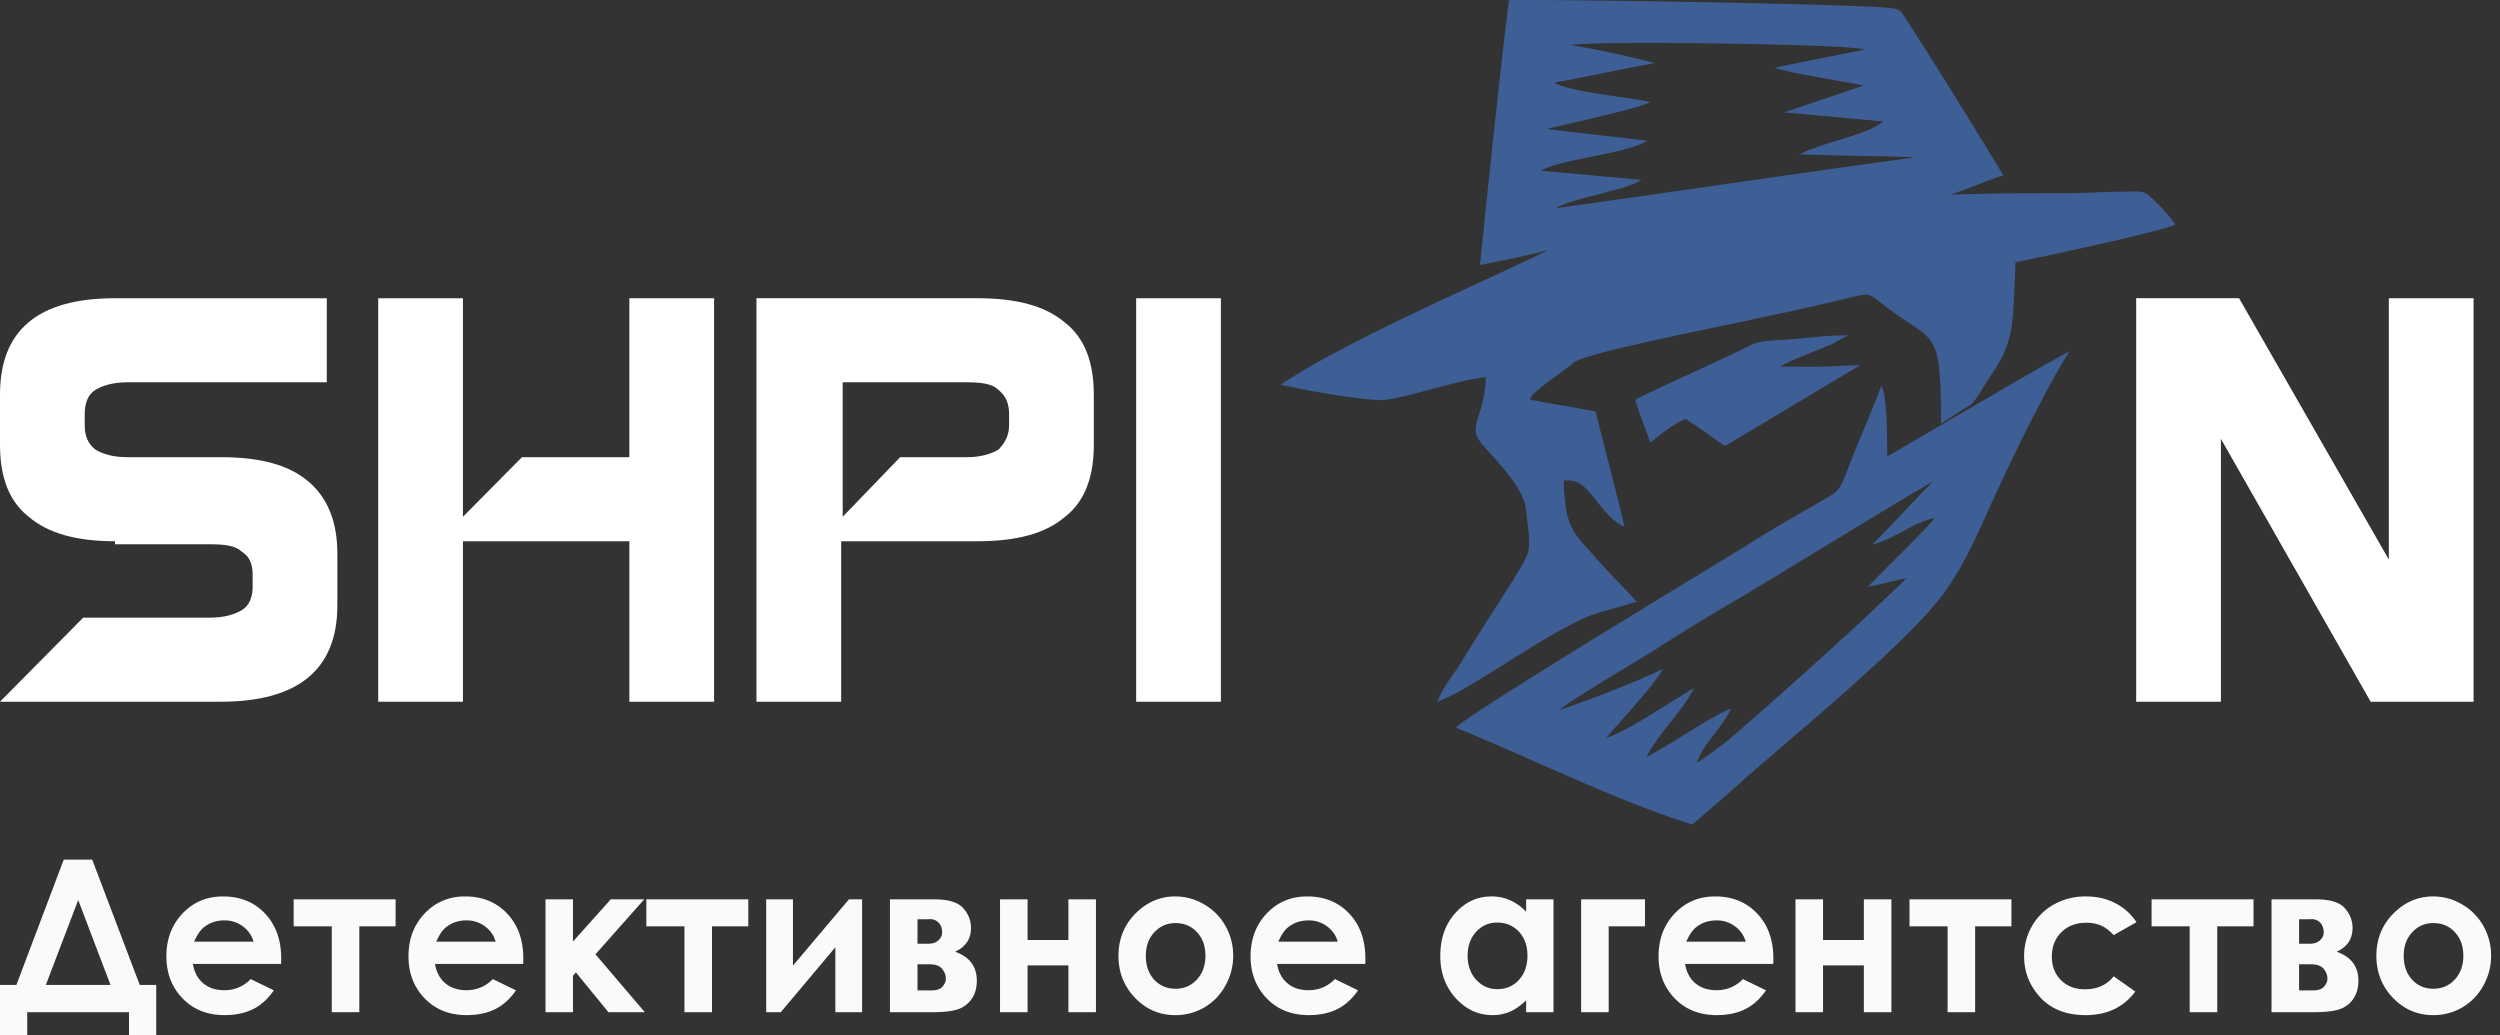 <svg width="157" height="65" fill="none" xmlns="http://www.w3.org/2000/svg"><rect width="100%" height="100%" fill="#333333" stroke="none"/><g clip-path="url(#a)"><path fill-rule="evenodd" clip-rule="evenodd" d="M7.22 33.99c-2.375 0-4.18-.48-5.415-1.536C.57 31.494 0 29.959 0 27.943v-3.167c0-4.032 2.375-6.047 7.22-6.047h13.302v5.279H7.98c-.855 0-1.52.192-1.995.48-.475.288-.666.863-.666 1.535v.672c0 .672.19 1.152.666 1.536.475.288 1.14.48 1.995.48h5.89c2.47 0 4.276.48 5.51 1.536 1.236 1.055 1.806 2.591 1.806 4.51v3.264c0 4.031-2.47 6.047-7.316 6.047H0l5.225-5.28h7.981c.855 0 1.52-.191 1.995-.48.475-.287.665-.863.665-1.439v-.768c0-.672-.19-1.151-.665-1.44-.38-.383-1.045-.48-1.995-.48H7.221v-.191Zm16.532-15.261h5.32v13.725l3.706-3.743h6.745v-9.982h5.321v25.339h-5.32V33.99H29.072v10.078h-5.32v-25.34Zm37.624 0c2.47 0 4.275.48 5.51 1.536 1.235.96 1.805 2.495 1.805 4.51v3.168c0 2.015-.57 3.551-1.805 4.511-1.235 1.056-3.04 1.536-5.51 1.536h-8.551v10.078h-5.32v-25.34h13.87Zm1.995 7.966v-.672c0-.672-.19-1.151-.665-1.535-.38-.384-1.046-.48-1.996-.48h-7.79v8.446l3.61-3.743h4.18c.855 0 1.52-.192 1.996-.48.38-.384.665-.864.665-1.536Zm7.98-7.966h5.32v25.339h-5.32v-25.34Zm78.668 0h5.32v25.339h-6.461l-9.405-16.509v16.509h-5.321v-25.34h6.461l9.406 16.413V18.73Z" fill="#fff"/><path fill-rule="evenodd" clip-rule="evenodd" d="M98.675 2.836c.669-.282 17.582-.094 18.442.282-1.911.376-3.822.751-5.638 1.127.478.282 4.778.94 5.543 1.127-1.625.564-3.345 1.127-4.969 1.69 2.102.188 4.204.376 6.211.564-.956.845-3.822 1.315-5.256 2.066 2.389.094 4.874.094 7.262.188-7.548 1.033-15.097 2.16-22.55 3.194.764-.564 4.777-1.221 5.351-1.785l-6.307-.563c1.242-.752 5.256-1.034 6.689-1.879-2.102-.282-4.205-.47-6.307-.751 1.147-.282 5.925-1.315 6.498-1.69-1.242-.283-5.256-.658-6.02-1.222 2.102-.376 4.204-.845 6.307-1.22a58.91 58.91 0 0 0-5.256-1.128Zm4.013 22.26c.287.939.669 1.878.956 2.723.382-.375 1.624-1.315 2.198-1.502.669.375 1.911 1.314 2.484 1.69 2.867-1.69 5.638-3.381 8.504-5.072-.955 0-1.815.094-2.771.094h-2.293c.669-.375 1.433-.657 2.102-.939.478-.188.669-.282 1.147-.47.382-.187.669-.375 1.051-.563-1.338 0-2.675.188-4.013.282-2.007.094-1.72.188-3.345.939-2.197 1.033-4.3 1.972-6.02 2.818Zm-9.746-8.453c1.433-.282 2.867-.564 4.3-.94-4.205 2.067-12.423 5.542-16.818 8.453 1.146.282 5.733 1.127 6.689.94 1.815-.282 4.395-1.221 6.21-1.41-.19 3.1-1.432 3.006.096 4.603.765.845 2.198 2.348 2.39 3.569.382 3.1.382 2.536-.86 4.696-1.147 1.785-2.294 3.57-3.44 5.447-.478.658-.956 1.315-1.243 2.067 2.102-.752 6.402-4.039 9.46-5.354.956-.375 2.007-.563 3.058-.939-.956-1.033-2.007-2.066-2.962-3.193-1.242-1.315-1.53-1.879-1.625-4.415.287 0 .574 0 .765.094.955.282 1.72 2.254 3.058 2.818-.574-2.442-1.243-4.884-1.816-7.232-1.338-.282-2.771-.47-4.109-.751.096-.282.096-.282.669-.752.669-.563 1.433-1.033 2.102-1.597.86-.657 10.702-2.535 12.231-2.911a123.35 123.35 0 0 0 4.205-.94c2.484-.563 1.72-.657 3.535.658 2.676 1.973 3.058 1.127 3.058 7.044l1.911-1.22c.382-.376.764-1.128 1.147-1.691 1.624-2.348 1.433-3.288 1.624-7.232 1.147-.188 9.364-1.973 10.033-2.348-.286-.47-1.242-1.503-1.72-1.879-.382-.281-.669-.188-1.815-.188-1.051 0-2.102.094-3.154.094-2.484 0-4.968 0-7.453.094 1.147-.375 2.198-.845 3.345-1.22-2.007-3.288-4.014-6.575-6.211-9.956-.287-.376-.192-.47-1.052-.564-3.344-.282-23.41-.563-23.793-.47-.669 5.542-1.242 11.083-1.815 16.625Z" fill="#3D5F95"/><path fill-rule="evenodd" clip-rule="evenodd" d="M109.647 37.321c4.574-2.763 10.27-6.262 11.763-7.091-1.307 1.29-2.52 2.67-3.828 3.96 1.308-.276 2.521-1.381 3.922-1.658-.841 1.013-3.361 3.408-4.202 4.329.841-.184 1.588-.369 2.428-.553-2.521 2.487-6.816 6.355-10.083 9.21v3.315c4.481-3.868 10.923-9.21 12.697-11.972 1.4-2.026 2.334-4.513 3.361-6.631 1.4-3.039 3.548-7.183 4.295-8.196-2.708 1.473-9.71 5.618-11.484 6.63 0-.92 0-3.96-.373-4.42-.654 1.75-1.494 3.592-2.148 5.341-.56 1.474-.653 1.29-1.867 2.026-.934.553-2.614 1.474-4.481 2.671v3.04Zm-11.764 7.276c1.4-1.014 4.388-2.763 5.882-3.684.84-.553 3.174-2.026 5.882-3.592v-3.039c-6.816 4.144-18.02 10.96-18.207 11.42 4.762 1.934 10.084 4.604 14.845 6.078.841-.737 2.054-1.75 3.362-2.947v-3.316a26.332 26.332 0 0 1-3.081 2.395c.373-1.197 1.4-1.934 2.147-3.408-.934.277-4.015 2.395-5.322 3.04.747-1.474 2.334-2.947 2.988-4.329-1.587.921-4.108 2.67-5.509 3.131.841-1.013 3.175-3.5 3.548-4.328-1.494.737-5.041 2.118-6.535 2.578Z" fill="#3D5F95"/><path d="M4.003 53.983H5.79l2.986 7.87h1.035V65h-1.71v-1.433H1.71V65H0v-3.147h1.03l2.973-7.87Zm.909 2.54-2.033 5.33h4.06l-2.027-5.33ZM17.653 60.537h-5.537c.08.504.293.906.638 1.206.349.295.793.442 1.332.442.644 0 1.197-.232 1.66-.697l1.452.704c-.361.53-.795.923-1.3 1.18-.505.251-1.105.377-1.8.377-1.077 0-1.955-.35-2.632-1.049-.678-.704-1.017-1.583-1.017-2.638 0-1.082.337-1.979 1.01-2.691.678-.717 1.526-1.075 2.545-1.075 1.082 0 1.961.358 2.639 1.075.678.712 1.016 1.655 1.016 2.827l-.006.34Zm-1.73-1.4a1.778 1.778 0 0 0-.675-.965 1.892 1.892 0 0 0-1.162-.371c-.48 0-.9.139-1.263.417-.227.173-.438.48-.631.918h3.731ZM18.442 56.478h6.402v1.694h-2.279v5.395h-1.73v-5.395h-2.393v-1.694ZM32.856 60.537H27.32c.08.504.293.906.638 1.206.35.295.793.442 1.332.442.644 0 1.198-.232 1.66-.697l1.453.704c-.362.53-.796.923-1.3 1.18-.506.251-1.106.377-1.8.377-1.078 0-1.955-.35-2.633-1.049-.678-.704-1.017-1.583-1.017-2.638 0-1.082.337-1.979 1.01-2.691.678-.717 1.527-1.075 2.545-1.075 1.082 0 1.962.358 2.64 1.075.677.712 1.016 1.655 1.016 2.827l-.007.34Zm-1.73-1.4a1.777 1.777 0 0 0-.675-.965 1.892 1.892 0 0 0-1.162-.371c-.48 0-.9.139-1.263.417-.227.173-.437.48-.63.918h3.73ZM34.258 56.478h1.724v2.652l2.374-2.652h2.102l-3.062 3.453 3.1 3.636h-2.285l-2.046-2.502-.183.221v2.28h-1.724v-7.088ZM40.59 56.478h6.403v1.694h-2.28v5.395h-1.73v-5.395h-2.392v-1.694ZM49.032 63.567h-.915v-7.089h1.68v4.163l3.516-4.163h.827v7.089h-1.68v-4.079l-3.428 4.079ZM55.889 63.567v-7.089h2.759c.905 0 1.52.185 1.843.554.325.365.487.78.487 1.244 0 .691-.333 1.188-.998 1.492.91.322 1.364.928 1.364 1.818 0 .482-.12.882-.36 1.199-.24.313-.545.521-.916.625-.366.105-.88.157-1.54.157h-2.64Zm1.73-4.3h.663c.282 0 .499-.072.65-.215.156-.148.234-.31.234-.489 0-.265-.074-.471-.221-.619a.715.715 0 0 0-.524-.221l-.221.006h-.581v1.538Zm0 2.931h.865c.337 0 .572-.08.707-.24.139-.166.208-.326.208-.483 0-.23-.078-.44-.233-.632-.152-.19-.428-.286-.827-.286h-.72v1.642ZM64.532 59.032h2.564v-2.554h1.73v7.089h-1.73v-2.939h-2.564v2.939h-1.73v-7.089h1.73v2.554ZM73.8 56.296c.649 0 1.257.167 1.825.502a3.563 3.563 0 0 1 1.339 1.361c.32.574.48 1.192.48 1.857 0 .669-.162 1.294-.486 1.876a3.544 3.544 0 0 1-1.314 1.368 3.567 3.567 0 0 1-1.837.49c-.985 0-1.827-.361-2.525-1.082-.695-.726-1.042-1.605-1.042-2.639 0-1.108.393-2.03 1.18-2.769.69-.643 1.484-.964 2.38-.964Zm.026 1.674c-.535 0-.98.194-1.338.58-.354.382-.53.873-.53 1.473 0 .616.174 1.116.523 1.498.354.382.8.573 1.339.573.539 0 .987-.193 1.345-.58.357-.386.536-.883.536-1.492 0-.608-.177-1.1-.53-1.478-.35-.383-.798-.574-1.345-.574ZM85.74 60.537h-5.537c.08.504.292.906.638 1.206.349.295.793.442 1.332.442.644 0 1.197-.232 1.66-.697l1.452.704c-.362.53-.795.923-1.3 1.18-.505.251-1.105.377-1.8.377-1.077 0-1.955-.35-2.633-1.049-.677-.704-1.016-1.583-1.016-2.638 0-1.082.337-1.979 1.01-2.691.678-.717 1.526-1.075 2.545-1.075 1.081 0 1.961.358 2.639 1.075.677.712 1.016 1.655 1.016 2.827l-.006.34Zm-1.73-1.4a1.778 1.778 0 0 0-.676-.965 1.892 1.892 0 0 0-1.161-.371c-.48 0-.901.139-1.263.417-.227.173-.438.48-.631.918h3.731ZM95.842 56.478h1.717v7.089h-1.717v-.75c-.337.33-.676.57-1.017.717a2.776 2.776 0 0 1-1.098.215c-.888 0-1.657-.354-2.305-1.062-.648-.712-.972-1.596-.972-2.651 0-1.095.313-1.992.94-2.691.628-.7 1.39-1.05 2.286-1.05.413 0 .8.081 1.162.242.362.16.697.402 1.004.723v-.782Zm-1.812 1.46a1.72 1.72 0 0 0-1.332.586c-.354.387-.53.884-.53 1.492 0 .612.178 1.116.536 1.512.362.395.806.592 1.332.592.543 0 .993-.193 1.351-.58.358-.39.537-.9.537-1.53 0-.617-.179-1.117-.537-1.499-.358-.382-.81-.573-1.357-.573ZM99.295 56.478h4.01v1.694h-2.28v5.395h-1.73v-7.089ZM111.361 60.537h-5.537c.08.504.292.906.637 1.206.35.295.794.442 1.333.442a2.26 2.26 0 0 0 1.66-.697l1.452.704c-.362.53-.795.923-1.3 1.18-.505.251-1.105.377-1.8.377-1.077 0-1.955-.35-2.633-1.049-.677-.704-1.016-1.583-1.016-2.638 0-1.082.337-1.979 1.01-2.691.678-.717 1.526-1.075 2.545-1.075 1.081 0 1.961.358 2.639 1.075.677.712 1.016 1.655 1.016 2.827l-.006.34Zm-1.73-1.4a1.78 1.78 0 0 0-.676-.965 1.889 1.889 0 0 0-1.161-.371c-.48 0-.901.139-1.263.417-.227.173-.438.48-.631.918h3.731ZM114.486 59.032h2.564v-2.554h1.73v7.089h-1.73v-2.939h-2.564v2.939h-1.73v-7.089h1.73v2.554ZM119.916 56.478h6.402v1.694h-2.279v5.395h-1.73v-5.395h-2.393v-1.694ZM134.172 57.912l-1.433.814c-.269-.291-.537-.493-.802-.606a2.308 2.308 0 0 0-.922-.17c-.644 0-1.165.2-1.565.6-.396.395-.594.904-.594 1.525 0 .603.192 1.096.575 1.478.383.383.886.574 1.509.574.77 0 1.37-.272 1.799-.815l1.358.958c-.737.986-1.777 1.48-3.119 1.48-1.208 0-2.156-.37-2.842-1.108-.681-.739-1.022-1.603-1.022-2.594 0-.686.166-1.318.498-1.895a3.582 3.582 0 0 1 1.389-1.362 4.072 4.072 0 0 1 2.002-.495c.682 0 1.294.141 1.837.423.543.278.987.676 1.332 1.193ZM135.119 56.478h6.402v1.694h-2.279v5.395h-1.73v-5.395h-2.393v-1.694ZM142.652 63.567v-7.089h2.759c.905 0 1.519.185 1.843.554.324.365.486.78.486 1.244 0 .691-.332 1.188-.997 1.492.909.322 1.364.928 1.364 1.818 0 .482-.12.882-.36 1.199-.24.313-.545.521-.916.625-.366.105-.879.157-1.54.157h-2.639Zm1.73-4.3h.662c.282 0 .499-.072.651-.215.156-.148.233-.31.233-.489 0-.265-.073-.471-.221-.619a.715.715 0 0 0-.524-.221l-.221.006h-.58v1.538Zm0 2.931h.865c.336 0 .572-.08.707-.24.139-.166.208-.326.208-.483 0-.23-.078-.44-.234-.632-.151-.19-.427-.286-.827-.286h-.719v1.642ZM152.798 56.296c.648 0 1.256.167 1.824.502a3.56 3.56 0 0 1 1.339 1.361c.32.574.48 1.192.48 1.857 0 .669-.162 1.294-.486 1.876a3.544 3.544 0 0 1-1.314 1.368 3.565 3.565 0 0 1-1.837.49c-.985 0-1.827-.361-2.525-1.082-.695-.726-1.042-1.605-1.042-2.639 0-1.108.393-2.03 1.18-2.769.691-.643 1.484-.964 2.381-.964Zm.025 1.674a1.75 1.75 0 0 0-1.339.58c-.353.382-.53.873-.53 1.473 0 .616.175 1.116.524 1.498.354.382.8.573 1.339.573.538 0 .987-.193 1.344-.58.358-.386.537-.883.537-1.492 0-.608-.177-1.1-.53-1.478-.35-.383-.798-.574-1.345-.574Z" fill="#FAFAFA"/></g><defs><clipPath id="a"><path fill="#fff" d="M0 0h156.441v65H0z"/></clipPath></defs></svg>
